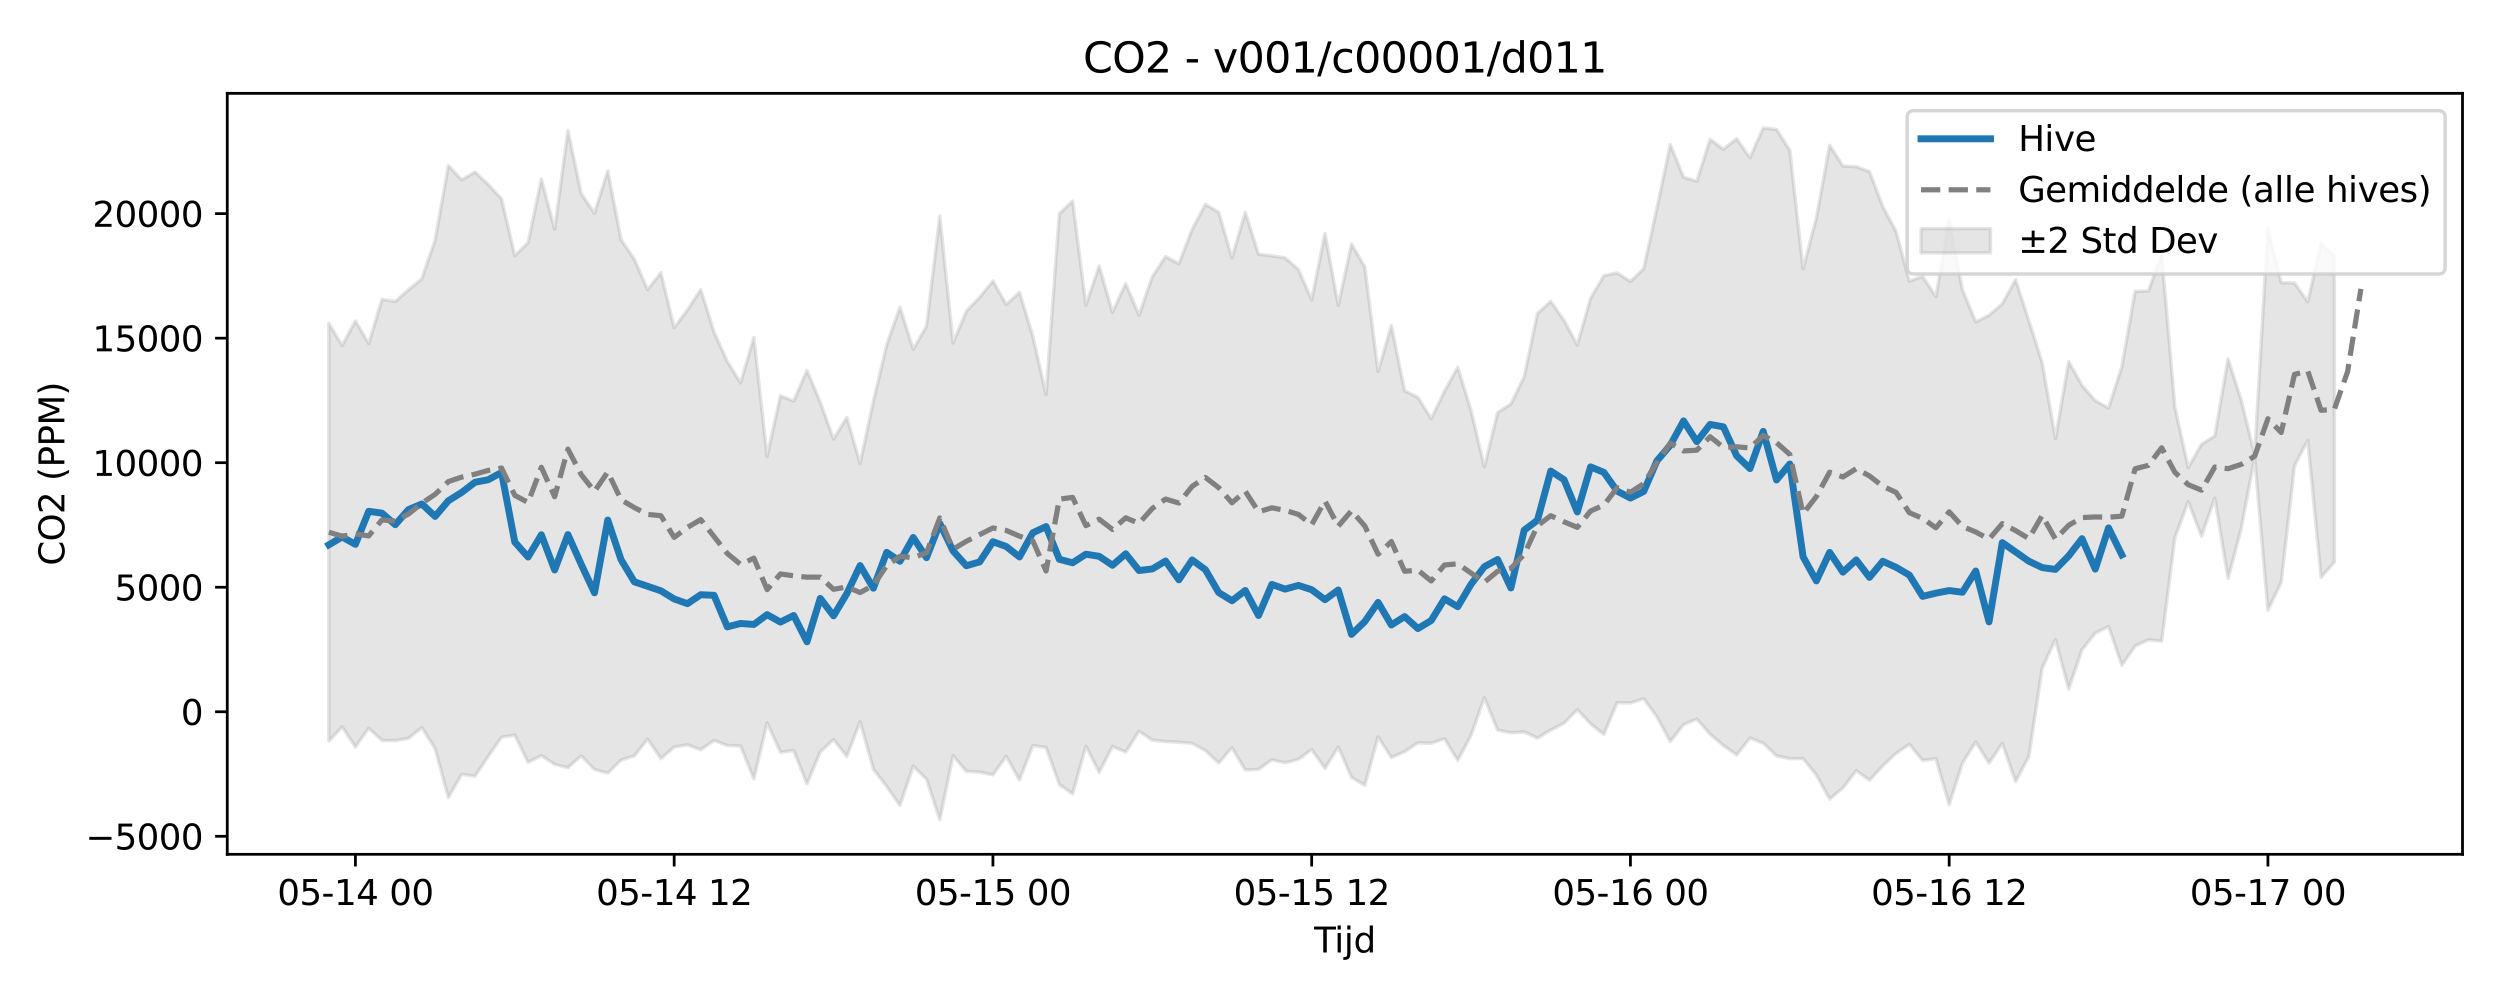 <?xml version="1.0" encoding="utf-8" standalone="no"?>
<!DOCTYPE svg PUBLIC "-//W3C//DTD SVG 1.1//EN"
  "http://www.w3.org/Graphics/SVG/1.1/DTD/svg11.dtd">
<svg xmlns:xlink="http://www.w3.org/1999/xlink" width="720pt" height="288pt" viewBox="0 0 720 288" xmlns="http://www.w3.org/2000/svg" version="1.1">
 <defs>
  <style type="text/css">*{stroke-linejoin: round; stroke-linecap: butt}</style>
 </defs>
 <g id="figure_1">
  <g id="patch_1">
   <path d="M 0 288 
L 720 288 
L 720 0 
L 0 0 
z
" style="fill: #ffffff"/>
  </g>
  <g id="axes_1">
   <g id="patch_2">
    <path d="M 65.45 246.04 
L 709.2 246.04 
L 709.2 26.88 
L 65.45 26.88 
z
" style="fill: #ffffff"/>
   </g>
   <g id="FillBetweenPolyCollection_1">
    <defs>
     <path id="md293bbeef3" d="M 94.711 -194.905 
L 94.711 -74.545 
L 98.536 -78.669 
L 102.361 -72.883 
L 106.186 -78.271 
L 110.011 -74.74 
L 113.836 -74.696 
L 117.661 -75.38 
L 121.486 -78.455 
L 125.311 -72.366 
L 129.136 -58.282 
L 132.962 -64.98 
L 136.787 -64.428 
L 140.612 -70.179 
L 144.437 -75.676 
L 148.262 -76.299 
L 152.087 -68.459 
L 155.912 -70.396 
L 159.737 -67.886 
L 163.562 -66.885 
L 167.387 -70.323 
L 171.212 -66.376 
L 175.037 -65.325 
L 178.862 -69.101 
L 182.687 -70.3 
L 186.512 -75.153 
L 190.337 -69.49 
L 194.162 -72.833 
L 197.987 -73.496 
L 201.812 -72.071 
L 205.637 -74.712 
L 209.462 -73.316 
L 213.287 -73.139 
L 217.112 -63.67 
L 220.937 -79.808 
L 224.762 -71.37 
L 228.587 -71.847 
L 232.412 -62.222 
L 236.237 -71.43 
L 240.062 -75.004 
L 243.887 -70.126 
L 247.712 -80.148 
L 251.537 -66.465 
L 255.362 -61.518 
L 259.187 -56.016 
L 263.012 -67.358 
L 266.837 -63.566 
L 270.662 -51.922 
L 274.487 -70.375 
L 278.312 -65.839 
L 282.137 -65.643 
L 285.962 -64.826 
L 289.787 -70.174 
L 293.612 -63.376 
L 297.437 -73.263 
L 301.262 -72.746 
L 305.087 -62.05 
L 308.912 -59.396 
L 312.737 -73.09 
L 316.562 -65.553 
L 320.387 -72.99 
L 324.212 -71.408 
L 328.037 -77.386 
L 331.862 -74.839 
L 335.687 -74.431 
L 339.512 -74.228 
L 343.337 -73.925 
L 347.162 -71.822 
L 350.987 -68.265 
L 354.812 -72.653 
L 358.637 -66.238 
L 362.462 -66.418 
L 366.287 -69.169 
L 370.112 -68.306 
L 373.937 -69.302 
L 377.762 -72.132 
L 381.587 -66.703 
L 385.412 -72.861 
L 389.238 -64.097 
L 393.063 -61.862 
L 396.888 -75.792 
L 400.713 -69.828 
L 404.538 -71.517 
L 408.363 -74.045 
L 412.188 -73.94 
L 416.013 -75.235 
L 419.838 -69.012 
L 423.663 -76.202 
L 427.488 -87.072 
L 431.313 -77.752 
L 435.138 -76.963 
L 438.963 -77.187 
L 442.788 -75.434 
L 446.613 -77.743 
L 450.438 -79.683 
L 454.263 -83.624 
L 458.088 -79.524 
L 461.913 -76.484 
L 465.738 -85.646 
L 469.563 -85.521 
L 473.388 -86.777 
L 477.213 -81.529 
L 481.038 -74.449 
L 484.863 -79.289 
L 488.688 -80.915 
L 492.513 -76.555 
L 496.338 -73.286 
L 500.163 -70.595 
L 503.988 -75.454 
L 507.813 -73.965 
L 511.638 -70.311 
L 515.463 -69.505 
L 519.288 -69.524 
L 523.113 -64.808 
L 526.938 -57.842 
L 530.763 -61.063 
L 534.588 -66.044 
L 538.413 -63.276 
L 542.238 -67.404 
L 546.063 -71.04 
L 549.888 -73.646 
L 553.713 -68.979 
L 557.538 -69.474 
L 561.363 -56.308 
L 565.188 -68.233 
L 569.013 -74.312 
L 572.838 -68.246 
L 576.663 -73.902 
L 580.488 -62.924 
L 584.313 -70.121 
L 588.138 -95.517 
L 591.963 -103.771 
L 595.788 -89.599 
L 599.613 -100.86 
L 603.438 -105.647 
L 607.263 -107.594 
L 611.088 -96.389 
L 614.913 -101.908 
L 618.738 -103.75 
L 622.563 -103.339 
L 626.388 -133.243 
L 630.213 -143.516 
L 634.038 -133.595 
L 637.863 -144.557 
L 641.688 -121.381 
L 645.514 -135.946 
L 649.339 -156.201 
L 653.164 -112.285 
L 656.989 -120.275 
L 660.814 -153.833 
L 664.639 -161.204 
L 668.464 -121.714 
L 672.289 -126.113 
L 672.289 -214.141 
L 672.289 -214.141 
L 668.464 -217.949 
L 664.639 -201.071 
L 660.814 -206.509 
L 656.989 -206.61 
L 653.164 -222.533 
L 649.339 -157.033 
L 645.514 -172.614 
L 641.688 -184.647 
L 637.863 -162.432 
L 634.038 -160.071 
L 630.213 -153.316 
L 626.388 -170.645 
L 622.563 -214.74 
L 618.738 -204.215 
L 614.913 -204.071 
L 611.088 -182.314 
L 607.263 -170.478 
L 603.438 -172.599 
L 599.613 -177.018 
L 595.788 -183.851 
L 591.963 -161.713 
L 588.138 -183.57 
L 584.313 -195.626 
L 580.488 -207.461 
L 576.663 -200.502 
L 572.838 -197.186 
L 569.013 -195.291 
L 565.188 -204.503 
L 561.363 -224.881 
L 557.538 -202.535 
L 553.713 -208.434 
L 549.888 -207.035 
L 546.063 -221.353 
L 542.238 -228.522 
L 538.413 -238.578 
L 534.588 -239.986 
L 530.763 -240.192 
L 526.938 -246.159 
L 523.113 -225.201 
L 519.288 -210.596 
L 515.463 -244.747 
L 511.638 -250.734 
L 507.813 -251.158 
L 503.988 -242.551 
L 500.163 -248.047 
L 496.338 -244.994 
L 492.513 -247.901 
L 488.688 -235.784 
L 484.863 -236.961 
L 481.038 -246.359 
L 477.213 -228.104 
L 473.388 -210.613 
L 469.563 -206.952 
L 465.738 -209.394 
L 461.913 -208.617 
L 458.088 -202.129 
L 454.263 -188.618 
L 450.438 -195.745 
L 446.613 -201.209 
L 442.788 -197.718 
L 438.963 -179.487 
L 435.138 -171.655 
L 431.313 -169.2 
L 427.488 -153.536 
L 423.663 -169.801 
L 419.838 -182.22 
L 416.013 -175.342 
L 412.188 -167.423 
L 408.363 -173.556 
L 404.538 -175.422 
L 400.713 -194.235 
L 396.888 -181.004 
L 393.063 -211.136 
L 389.238 -217.717 
L 385.412 -200.076 
L 381.587 -220.736 
L 377.762 -201.631 
L 373.937 -210.402 
L 370.112 -213.745 
L 366.287 -214.321 
L 362.462 -214.778 
L 358.637 -226.817 
L 354.812 -213.743 
L 350.987 -226.844 
L 347.162 -229.158 
L 343.337 -221.926 
L 339.512 -212.033 
L 335.687 -214.105 
L 331.862 -208.302 
L 328.037 -197.178 
L 324.212 -206.328 
L 320.387 -198.048 
L 316.562 -211.383 
L 312.737 -200.125 
L 308.912 -230.116 
L 305.087 -226.444 
L 301.262 -174.367 
L 297.437 -191.289 
L 293.612 -203.805 
L 289.787 -200.29 
L 285.962 -207.072 
L 282.137 -202.358 
L 278.312 -198.39 
L 274.487 -189.245 
L 270.662 -225.744 
L 266.837 -194.085 
L 263.012 -187.406 
L 259.187 -199.525 
L 255.362 -188.665 
L 251.537 -172.435 
L 247.712 -154.523 
L 243.887 -167.793 
L 240.062 -161.553 
L 236.237 -172.149 
L 232.412 -181.331 
L 228.587 -172.491 
L 224.762 -174.036 
L 220.937 -156.578 
L 217.112 -190.845 
L 213.287 -177.748 
L 209.462 -183.89 
L 205.637 -192.369 
L 201.812 -204.636 
L 197.987 -198.715 
L 194.162 -193.614 
L 190.337 -209.475 
L 186.512 -204.58 
L 182.687 -213.331 
L 178.862 -219.032 
L 175.037 -238.853 
L 171.212 -226.566 
L 167.387 -232.303 
L 163.562 -250.433 
L 159.737 -222.001 
L 155.912 -236.45 
L 152.087 -218.122 
L 148.262 -214.371 
L 144.437 -230.733 
L 140.612 -234.868 
L 136.787 -238.453 
L 132.962 -236.205 
L 129.136 -240.324 
L 125.311 -218.889 
L 121.486 -207.709 
L 117.661 -204.557 
L 113.836 -201.164 
L 110.011 -201.804 
L 106.186 -189.048 
L 102.361 -195.589 
L 98.536 -188.488 
L 94.711 -194.905 
z
" style="stroke: #808080; stroke-opacity: 0.2"/>
    </defs>
    <g clip-path="url(#p17b90feccb)">
     <use xlink:href="#md293bbeef3" x="0" y="288" style="fill: #808080; fill-opacity: 0.2; stroke: #808080; stroke-opacity: 0.2"/>
    </g>
   </g>
   <g id="matplotlib.axis_1">
    <g id="xtick_1">
     <g id="line2d_1">
      <defs>
       <path id="m70ab14698c" d="M 0 0 
L 0 3.5 
" style="stroke: #000000; stroke-width: 0.8"/>
      </defs>
      <g>
       <use xlink:href="#m70ab14698c" x="102.361" y="246.04" style="stroke: #000000; stroke-width: 0.8"/>
      </g>
     </g>
     <g id="text_1">
      <!-- 05-14 00 -->
      <g transform="translate(79.881 260.638) scale(0.1 -0.1)">
       <defs>
        <path id="DejaVuSans-30" d="M 2034 4250 
Q 1547 4250 1301 3770 
Q 1056 3291 1056 2328 
Q 1056 1369 1301 889 
Q 1547 409 2034 409 
Q 2525 409 2770 889 
Q 3016 1369 3016 2328 
Q 3016 3291 2770 3770 
Q 2525 4250 2034 4250 
z
M 2034 4750 
Q 2819 4750 3233 4129 
Q 3647 3509 3647 2328 
Q 3647 1150 3233 529 
Q 2819 -91 2034 -91 
Q 1250 -91 836 529 
Q 422 1150 422 2328 
Q 422 3509 836 4129 
Q 1250 4750 2034 4750 
z
" transform="scale(0.016)"/>
        <path id="DejaVuSans-35" d="M 691 4666 
L 3169 4666 
L 3169 4134 
L 1269 4134 
L 1269 2991 
Q 1406 3038 1543 3061 
Q 1681 3084 1819 3084 
Q 2600 3084 3056 2656 
Q 3513 2228 3513 1497 
Q 3513 744 3044 326 
Q 2575 -91 1722 -91 
Q 1428 -91 1123 -41 
Q 819 9 494 109 
L 494 744 
Q 775 591 1075 516 
Q 1375 441 1709 441 
Q 2250 441 2565 725 
Q 2881 1009 2881 1497 
Q 2881 1984 2565 2268 
Q 2250 2553 1709 2553 
Q 1456 2553 1204 2497 
Q 953 2441 691 2322 
L 691 4666 
z
" transform="scale(0.016)"/>
        <path id="DejaVuSans-2d" d="M 313 2009 
L 1997 2009 
L 1997 1497 
L 313 1497 
L 313 2009 
z
" transform="scale(0.016)"/>
        <path id="DejaVuSans-31" d="M 794 531 
L 1825 531 
L 1825 4091 
L 703 3866 
L 703 4441 
L 1819 4666 
L 2450 4666 
L 2450 531 
L 3481 531 
L 3481 0 
L 794 0 
L 794 531 
z
" transform="scale(0.016)"/>
        <path id="DejaVuSans-34" d="M 2419 4116 
L 825 1625 
L 2419 1625 
L 2419 4116 
z
M 2253 4666 
L 3047 4666 
L 3047 1625 
L 3713 1625 
L 3713 1100 
L 3047 1100 
L 3047 0 
L 2419 0 
L 2419 1100 
L 313 1100 
L 313 1709 
L 2253 4666 
z
" transform="scale(0.016)"/>
        <path id="DejaVuSans-20" transform="scale(0.016)"/>
       </defs>
       <use xlink:href="#DejaVuSans-30"/>
       <use xlink:href="#DejaVuSans-35" transform="translate(63.623 0)"/>
       <use xlink:href="#DejaVuSans-2d" transform="translate(127.246 0)"/>
       <use xlink:href="#DejaVuSans-31" transform="translate(163.33 0)"/>
       <use xlink:href="#DejaVuSans-34" transform="translate(226.953 0)"/>
       <use xlink:href="#DejaVuSans-20" transform="translate(290.576 0)"/>
       <use xlink:href="#DejaVuSans-30" transform="translate(322.363 0)"/>
       <use xlink:href="#DejaVuSans-30" transform="translate(385.986 0)"/>
      </g>
     </g>
    </g>
    <g id="xtick_2">
     <g id="line2d_2">
      <g>
       <use xlink:href="#m70ab14698c" x="194.162" y="246.04" style="stroke: #000000; stroke-width: 0.8"/>
      </g>
     </g>
     <g id="text_2">
      <!-- 05-14 12 -->
      <g transform="translate(171.681 260.638) scale(0.1 -0.1)">
       <defs>
        <path id="DejaVuSans-32" d="M 1228 531 
L 3431 531 
L 3431 0 
L 469 0 
L 469 531 
Q 828 903 1448 1529 
Q 2069 2156 2228 2338 
Q 2531 2678 2651 2914 
Q 2772 3150 2772 3378 
Q 2772 3750 2511 3984 
Q 2250 4219 1831 4219 
Q 1534 4219 1204 4116 
Q 875 4013 500 3803 
L 500 4441 
Q 881 4594 1212 4672 
Q 1544 4750 1819 4750 
Q 2544 4750 2975 4387 
Q 3406 4025 3406 3419 
Q 3406 3131 3298 2873 
Q 3191 2616 2906 2266 
Q 2828 2175 2409 1742 
Q 1991 1309 1228 531 
z
" transform="scale(0.016)"/>
       </defs>
       <use xlink:href="#DejaVuSans-30"/>
       <use xlink:href="#DejaVuSans-35" transform="translate(63.623 0)"/>
       <use xlink:href="#DejaVuSans-2d" transform="translate(127.246 0)"/>
       <use xlink:href="#DejaVuSans-31" transform="translate(163.33 0)"/>
       <use xlink:href="#DejaVuSans-34" transform="translate(226.953 0)"/>
       <use xlink:href="#DejaVuSans-20" transform="translate(290.576 0)"/>
       <use xlink:href="#DejaVuSans-31" transform="translate(322.363 0)"/>
       <use xlink:href="#DejaVuSans-32" transform="translate(385.986 0)"/>
      </g>
     </g>
    </g>
    <g id="xtick_3">
     <g id="line2d_3">
      <g>
       <use xlink:href="#m70ab14698c" x="285.962" y="246.04" style="stroke: #000000; stroke-width: 0.8"/>
      </g>
     </g>
     <g id="text_3">
      <!-- 05-15 00 -->
      <g transform="translate(263.482 260.638) scale(0.1 -0.1)">
       <use xlink:href="#DejaVuSans-30"/>
       <use xlink:href="#DejaVuSans-35" transform="translate(63.623 0)"/>
       <use xlink:href="#DejaVuSans-2d" transform="translate(127.246 0)"/>
       <use xlink:href="#DejaVuSans-31" transform="translate(163.33 0)"/>
       <use xlink:href="#DejaVuSans-35" transform="translate(226.953 0)"/>
       <use xlink:href="#DejaVuSans-20" transform="translate(290.576 0)"/>
       <use xlink:href="#DejaVuSans-30" transform="translate(322.363 0)"/>
       <use xlink:href="#DejaVuSans-30" transform="translate(385.986 0)"/>
      </g>
     </g>
    </g>
    <g id="xtick_4">
     <g id="line2d_4">
      <g>
       <use xlink:href="#m70ab14698c" x="377.762" y="246.04" style="stroke: #000000; stroke-width: 0.8"/>
      </g>
     </g>
     <g id="text_4">
      <!-- 05-15 12 -->
      <g transform="translate(355.282 260.638) scale(0.1 -0.1)">
       <use xlink:href="#DejaVuSans-30"/>
       <use xlink:href="#DejaVuSans-35" transform="translate(63.623 0)"/>
       <use xlink:href="#DejaVuSans-2d" transform="translate(127.246 0)"/>
       <use xlink:href="#DejaVuSans-31" transform="translate(163.33 0)"/>
       <use xlink:href="#DejaVuSans-35" transform="translate(226.953 0)"/>
       <use xlink:href="#DejaVuSans-20" transform="translate(290.576 0)"/>
       <use xlink:href="#DejaVuSans-31" transform="translate(322.363 0)"/>
       <use xlink:href="#DejaVuSans-32" transform="translate(385.986 0)"/>
      </g>
     </g>
    </g>
    <g id="xtick_5">
     <g id="line2d_5">
      <g>
       <use xlink:href="#m70ab14698c" x="469.563" y="246.04" style="stroke: #000000; stroke-width: 0.8"/>
      </g>
     </g>
     <g id="text_5">
      <!-- 05-16 00 -->
      <g transform="translate(447.082 260.638) scale(0.1 -0.1)">
       <defs>
        <path id="DejaVuSans-36" d="M 2113 2584 
Q 1688 2584 1439 2293 
Q 1191 2003 1191 1497 
Q 1191 994 1439 701 
Q 1688 409 2113 409 
Q 2538 409 2786 701 
Q 3034 994 3034 1497 
Q 3034 2003 2786 2293 
Q 2538 2584 2113 2584 
z
M 3366 4563 
L 3366 3988 
Q 3128 4100 2886 4159 
Q 2644 4219 2406 4219 
Q 1781 4219 1451 3797 
Q 1122 3375 1075 2522 
Q 1259 2794 1537 2939 
Q 1816 3084 2150 3084 
Q 2853 3084 3261 2657 
Q 3669 2231 3669 1497 
Q 3669 778 3244 343 
Q 2819 -91 2113 -91 
Q 1303 -91 875 529 
Q 447 1150 447 2328 
Q 447 3434 972 4092 
Q 1497 4750 2381 4750 
Q 2619 4750 2861 4703 
Q 3103 4656 3366 4563 
z
" transform="scale(0.016)"/>
       </defs>
       <use xlink:href="#DejaVuSans-30"/>
       <use xlink:href="#DejaVuSans-35" transform="translate(63.623 0)"/>
       <use xlink:href="#DejaVuSans-2d" transform="translate(127.246 0)"/>
       <use xlink:href="#DejaVuSans-31" transform="translate(163.33 0)"/>
       <use xlink:href="#DejaVuSans-36" transform="translate(226.953 0)"/>
       <use xlink:href="#DejaVuSans-20" transform="translate(290.576 0)"/>
       <use xlink:href="#DejaVuSans-30" transform="translate(322.363 0)"/>
       <use xlink:href="#DejaVuSans-30" transform="translate(385.986 0)"/>
      </g>
     </g>
    </g>
    <g id="xtick_6">
     <g id="line2d_6">
      <g>
       <use xlink:href="#m70ab14698c" x="561.363" y="246.04" style="stroke: #000000; stroke-width: 0.8"/>
      </g>
     </g>
     <g id="text_6">
      <!-- 05-16 12 -->
      <g transform="translate(538.883 260.638) scale(0.1 -0.1)">
       <use xlink:href="#DejaVuSans-30"/>
       <use xlink:href="#DejaVuSans-35" transform="translate(63.623 0)"/>
       <use xlink:href="#DejaVuSans-2d" transform="translate(127.246 0)"/>
       <use xlink:href="#DejaVuSans-31" transform="translate(163.33 0)"/>
       <use xlink:href="#DejaVuSans-36" transform="translate(226.953 0)"/>
       <use xlink:href="#DejaVuSans-20" transform="translate(290.576 0)"/>
       <use xlink:href="#DejaVuSans-31" transform="translate(322.363 0)"/>
       <use xlink:href="#DejaVuSans-32" transform="translate(385.986 0)"/>
      </g>
     </g>
    </g>
    <g id="xtick_7">
     <g id="line2d_7">
      <g>
       <use xlink:href="#m70ab14698c" x="653.164" y="246.04" style="stroke: #000000; stroke-width: 0.8"/>
      </g>
     </g>
     <g id="text_7">
      <!-- 05-17 00 -->
      <g transform="translate(630.683 260.638) scale(0.1 -0.1)">
       <defs>
        <path id="DejaVuSans-37" d="M 525 4666 
L 3525 4666 
L 3525 4397 
L 1831 0 
L 1172 0 
L 2766 4134 
L 525 4134 
L 525 4666 
z
" transform="scale(0.016)"/>
       </defs>
       <use xlink:href="#DejaVuSans-30"/>
       <use xlink:href="#DejaVuSans-35" transform="translate(63.623 0)"/>
       <use xlink:href="#DejaVuSans-2d" transform="translate(127.246 0)"/>
       <use xlink:href="#DejaVuSans-31" transform="translate(163.33 0)"/>
       <use xlink:href="#DejaVuSans-37" transform="translate(226.953 0)"/>
       <use xlink:href="#DejaVuSans-20" transform="translate(290.576 0)"/>
       <use xlink:href="#DejaVuSans-30" transform="translate(322.363 0)"/>
       <use xlink:href="#DejaVuSans-30" transform="translate(385.986 0)"/>
      </g>
     </g>
    </g>
    <g id="text_8">
     <!-- Tijd -->
     <g transform="translate(378.475 274.317) scale(0.1 -0.1)">
      <defs>
       <path id="DejaVuSans-54" d="M -19 4666 
L 3928 4666 
L 3928 4134 
L 2272 4134 
L 2272 0 
L 1638 0 
L 1638 4134 
L -19 4134 
L -19 4666 
z
" transform="scale(0.016)"/>
       <path id="DejaVuSans-69" d="M 603 3500 
L 1178 3500 
L 1178 0 
L 603 0 
L 603 3500 
z
M 603 4863 
L 1178 4863 
L 1178 4134 
L 603 4134 
L 603 4863 
z
" transform="scale(0.016)"/>
       <path id="DejaVuSans-6a" d="M 603 3500 
L 1178 3500 
L 1178 -63 
Q 1178 -731 923 -1031 
Q 669 -1331 103 -1331 
L -116 -1331 
L -116 -844 
L 38 -844 
Q 366 -844 484 -692 
Q 603 -541 603 -63 
L 603 3500 
z
M 603 4863 
L 1178 4863 
L 1178 4134 
L 603 4134 
L 603 4863 
z
" transform="scale(0.016)"/>
       <path id="DejaVuSans-64" d="M 2906 2969 
L 2906 4863 
L 3481 4863 
L 3481 0 
L 2906 0 
L 2906 525 
Q 2725 213 2448 61 
Q 2172 -91 1784 -91 
Q 1150 -91 751 415 
Q 353 922 353 1747 
Q 353 2572 751 3078 
Q 1150 3584 1784 3584 
Q 2172 3584 2448 3432 
Q 2725 3281 2906 2969 
z
M 947 1747 
Q 947 1113 1208 752 
Q 1469 391 1925 391 
Q 2381 391 2643 752 
Q 2906 1113 2906 1747 
Q 2906 2381 2643 2742 
Q 2381 3103 1925 3103 
Q 1469 3103 1208 2742 
Q 947 2381 947 1747 
z
" transform="scale(0.016)"/>
      </defs>
      <use xlink:href="#DejaVuSans-54"/>
      <use xlink:href="#DejaVuSans-69" transform="translate(57.959 0)"/>
      <use xlink:href="#DejaVuSans-6a" transform="translate(85.742 0)"/>
      <use xlink:href="#DejaVuSans-64" transform="translate(113.525 0)"/>
     </g>
    </g>
   </g>
   <g id="matplotlib.axis_2">
    <g id="ytick_1">
     <g id="line2d_8">
      <defs>
       <path id="mcd1ac88f75" d="M 0 0 
L -3.5 0 
" style="stroke: #000000; stroke-width: 0.8"/>
      </defs>
      <g>
       <use xlink:href="#mcd1ac88f75" x="65.45" y="240.855" style="stroke: #000000; stroke-width: 0.8"/>
      </g>
     </g>
     <g id="text_9">
      <!-- −5000 -->
      <g transform="translate(24.62 244.654) scale(0.1 -0.1)">
       <defs>
        <path id="DejaVuSans-2212" d="M 678 2272 
L 4684 2272 
L 4684 1741 
L 678 1741 
L 678 2272 
z
" transform="scale(0.016)"/>
       </defs>
       <use xlink:href="#DejaVuSans-2212"/>
       <use xlink:href="#DejaVuSans-35" transform="translate(83.789 0)"/>
       <use xlink:href="#DejaVuSans-30" transform="translate(147.412 0)"/>
       <use xlink:href="#DejaVuSans-30" transform="translate(211.035 0)"/>
       <use xlink:href="#DejaVuSans-30" transform="translate(274.658 0)"/>
      </g>
     </g>
    </g>
    <g id="ytick_2">
     <g id="line2d_9">
      <g>
       <use xlink:href="#mcd1ac88f75" x="65.45" y="204.989" style="stroke: #000000; stroke-width: 0.8"/>
      </g>
     </g>
     <g id="text_10">
      <!-- 0 -->
      <g transform="translate(52.087 208.788) scale(0.1 -0.1)">
       <use xlink:href="#DejaVuSans-30"/>
      </g>
     </g>
    </g>
    <g id="ytick_3">
     <g id="line2d_10">
      <g>
       <use xlink:href="#mcd1ac88f75" x="65.45" y="169.124" style="stroke: #000000; stroke-width: 0.8"/>
      </g>
     </g>
     <g id="text_11">
      <!-- 5000 -->
      <g transform="translate(33 172.923) scale(0.1 -0.1)">
       <use xlink:href="#DejaVuSans-35"/>
       <use xlink:href="#DejaVuSans-30" transform="translate(63.623 0)"/>
       <use xlink:href="#DejaVuSans-30" transform="translate(127.246 0)"/>
       <use xlink:href="#DejaVuSans-30" transform="translate(190.869 0)"/>
      </g>
     </g>
    </g>
    <g id="ytick_4">
     <g id="line2d_11">
      <g>
       <use xlink:href="#mcd1ac88f75" x="65.45" y="133.259" style="stroke: #000000; stroke-width: 0.8"/>
      </g>
     </g>
     <g id="text_12">
      <!-- 10000 -->
      <g transform="translate(26.637 137.058) scale(0.1 -0.1)">
       <use xlink:href="#DejaVuSans-31"/>
       <use xlink:href="#DejaVuSans-30" transform="translate(63.623 0)"/>
       <use xlink:href="#DejaVuSans-30" transform="translate(127.246 0)"/>
       <use xlink:href="#DejaVuSans-30" transform="translate(190.869 0)"/>
       <use xlink:href="#DejaVuSans-30" transform="translate(254.492 0)"/>
      </g>
     </g>
    </g>
    <g id="ytick_5">
     <g id="line2d_12">
      <g>
       <use xlink:href="#mcd1ac88f75" x="65.45" y="97.393" style="stroke: #000000; stroke-width: 0.8"/>
      </g>
     </g>
     <g id="text_13">
      <!-- 15000 -->
      <g transform="translate(26.637 101.192) scale(0.1 -0.1)">
       <use xlink:href="#DejaVuSans-31"/>
       <use xlink:href="#DejaVuSans-35" transform="translate(63.623 0)"/>
       <use xlink:href="#DejaVuSans-30" transform="translate(127.246 0)"/>
       <use xlink:href="#DejaVuSans-30" transform="translate(190.869 0)"/>
       <use xlink:href="#DejaVuSans-30" transform="translate(254.492 0)"/>
      </g>
     </g>
    </g>
    <g id="ytick_6">
     <g id="line2d_13">
      <g>
       <use xlink:href="#mcd1ac88f75" x="65.45" y="61.528" style="stroke: #000000; stroke-width: 0.8"/>
      </g>
     </g>
     <g id="text_14">
      <!-- 20000 -->
      <g transform="translate(26.637 65.327) scale(0.1 -0.1)">
       <use xlink:href="#DejaVuSans-32"/>
       <use xlink:href="#DejaVuSans-30" transform="translate(63.623 0)"/>
       <use xlink:href="#DejaVuSans-30" transform="translate(127.246 0)"/>
       <use xlink:href="#DejaVuSans-30" transform="translate(190.869 0)"/>
       <use xlink:href="#DejaVuSans-30" transform="translate(254.492 0)"/>
      </g>
     </g>
    </g>
    <g id="text_15">
     <!-- CO2 (PPM) -->
     <g transform="translate(18.541 162.903) rotate(-90) scale(0.1 -0.1)">
      <defs>
       <path id="DejaVuSans-43" d="M 4122 4306 
L 4122 3641 
Q 3803 3938 3442 4084 
Q 3081 4231 2675 4231 
Q 1875 4231 1450 3742 
Q 1025 3253 1025 2328 
Q 1025 1406 1450 917 
Q 1875 428 2675 428 
Q 3081 428 3442 575 
Q 3803 722 4122 1019 
L 4122 359 
Q 3791 134 3420 21 
Q 3050 -91 2638 -91 
Q 1578 -91 968 557 
Q 359 1206 359 2328 
Q 359 3453 968 4101 
Q 1578 4750 2638 4750 
Q 3056 4750 3426 4639 
Q 3797 4528 4122 4306 
z
" transform="scale(0.016)"/>
       <path id="DejaVuSans-4f" d="M 2522 4238 
Q 1834 4238 1429 3725 
Q 1025 3213 1025 2328 
Q 1025 1447 1429 934 
Q 1834 422 2522 422 
Q 3209 422 3611 934 
Q 4013 1447 4013 2328 
Q 4013 3213 3611 3725 
Q 3209 4238 2522 4238 
z
M 2522 4750 
Q 3503 4750 4090 4092 
Q 4678 3434 4678 2328 
Q 4678 1225 4090 567 
Q 3503 -91 2522 -91 
Q 1538 -91 948 565 
Q 359 1222 359 2328 
Q 359 3434 948 4092 
Q 1538 4750 2522 4750 
z
" transform="scale(0.016)"/>
       <path id="DejaVuSans-28" d="M 1984 4856 
Q 1566 4138 1362 3434 
Q 1159 2731 1159 2009 
Q 1159 1288 1364 580 
Q 1569 -128 1984 -844 
L 1484 -844 
Q 1016 -109 783 600 
Q 550 1309 550 2009 
Q 550 2706 781 3412 
Q 1013 4119 1484 4856 
L 1984 4856 
z
" transform="scale(0.016)"/>
       <path id="DejaVuSans-50" d="M 1259 4147 
L 1259 2394 
L 2053 2394 
Q 2494 2394 2734 2622 
Q 2975 2850 2975 3272 
Q 2975 3691 2734 3919 
Q 2494 4147 2053 4147 
L 1259 4147 
z
M 628 4666 
L 2053 4666 
Q 2838 4666 3239 4311 
Q 3641 3956 3641 3272 
Q 3641 2581 3239 2228 
Q 2838 1875 2053 1875 
L 1259 1875 
L 1259 0 
L 628 0 
L 628 4666 
z
" transform="scale(0.016)"/>
       <path id="DejaVuSans-4d" d="M 628 4666 
L 1569 4666 
L 2759 1491 
L 3956 4666 
L 4897 4666 
L 4897 0 
L 4281 0 
L 4281 4097 
L 3078 897 
L 2444 897 
L 1241 4097 
L 1241 0 
L 628 0 
L 628 4666 
z
" transform="scale(0.016)"/>
       <path id="DejaVuSans-29" d="M 513 4856 
L 1013 4856 
Q 1481 4119 1714 3412 
Q 1947 2706 1947 2009 
Q 1947 1309 1714 600 
Q 1481 -109 1013 -844 
L 513 -844 
Q 928 -128 1133 580 
Q 1338 1288 1338 2009 
Q 1338 2731 1133 3434 
Q 928 4138 513 4856 
z
" transform="scale(0.016)"/>
      </defs>
      <use xlink:href="#DejaVuSans-43"/>
      <use xlink:href="#DejaVuSans-4f" transform="translate(69.824 0)"/>
      <use xlink:href="#DejaVuSans-32" transform="translate(148.535 0)"/>
      <use xlink:href="#DejaVuSans-20" transform="translate(212.158 0)"/>
      <use xlink:href="#DejaVuSans-28" transform="translate(243.945 0)"/>
      <use xlink:href="#DejaVuSans-50" transform="translate(282.959 0)"/>
      <use xlink:href="#DejaVuSans-50" transform="translate(343.262 0)"/>
      <use xlink:href="#DejaVuSans-4d" transform="translate(403.564 0)"/>
      <use xlink:href="#DejaVuSans-29" transform="translate(489.844 0)"/>
     </g>
    </g>
   </g>
   <g id="line2d_14">
    <path d="M 94.711 156.908 
L 98.536 154.656 
L 102.361 156.765 
L 106.186 147.258 
L 110.011 147.782 
L 113.836 151.105 
L 117.661 146.749 
L 121.486 145.142 
L 125.311 148.721 
L 129.136 144.209 
L 132.962 141.818 
L 136.787 138.892 
L 140.612 138.163 
L 144.437 136.066 
L 148.262 156.119 
L 152.087 160.416 
L 155.912 154.017 
L 159.737 164.143 
L 163.562 153.962 
L 167.387 162.527 
L 171.212 170.727 
L 175.037 149.778 
L 178.862 161.183 
L 182.687 167.56 
L 190.337 170.15 
L 194.162 172.505 
L 197.987 173.855 
L 201.812 171.281 
L 205.637 171.45 
L 209.462 180.541 
L 213.287 179.557 
L 217.112 179.844 
L 220.937 177.017 
L 224.762 179.157 
L 228.587 177.269 
L 232.412 184.826 
L 236.237 172.345 
L 240.062 177.349 
L 243.887 170.96 
L 247.712 162.886 
L 251.537 169.396 
L 255.362 159.079 
L 259.187 161.638 
L 263.012 154.797 
L 266.837 160.597 
L 270.662 150.773 
L 274.487 158.668 
L 278.312 162.929 
L 282.137 161.831 
L 285.962 156.011 
L 289.787 157.394 
L 293.612 160.394 
L 297.437 153.446 
L 301.262 151.648 
L 305.087 161.073 
L 308.912 162.082 
L 312.737 159.615 
L 316.562 160.215 
L 320.387 162.8 
L 324.212 159.49 
L 328.037 164.306 
L 331.862 163.861 
L 335.687 161.568 
L 339.512 166.979 
L 343.337 161.269 
L 347.162 164.076 
L 350.987 170.654 
L 354.812 173.008 
L 358.637 170.068 
L 362.462 177.258 
L 366.287 168.313 
L 370.112 169.664 
L 373.937 168.6 
L 377.762 169.834 
L 381.587 172.707 
L 385.412 169.927 
L 389.238 182.7 
L 393.063 179.011 
L 396.888 173.492 
L 400.713 179.984 
L 404.538 177.569 
L 408.363 181.024 
L 412.188 178.707 
L 416.013 172.47 
L 419.838 174.73 
L 423.663 168.263 
L 427.488 163.22 
L 431.313 161.133 
L 435.138 169.329 
L 438.963 152.698 
L 442.788 149.826 
L 446.613 135.666 
L 450.438 138.158 
L 454.263 147.437 
L 458.088 134.466 
L 461.913 136.046 
L 465.738 141.433 
L 469.563 143.442 
L 473.388 141.524 
L 477.213 132.706 
L 481.038 128.23 
L 484.863 121.229 
L 488.688 127.193 
L 492.513 122.238 
L 496.338 122.929 
L 500.163 131.272 
L 503.988 134.954 
L 507.813 124.242 
L 511.638 138.227 
L 515.463 133.642 
L 519.288 160.361 
L 523.113 167.288 
L 526.938 159.091 
L 530.763 164.782 
L 534.588 161.255 
L 538.413 166.269 
L 542.238 161.652 
L 546.063 163.376 
L 549.888 165.614 
L 553.713 171.754 
L 557.538 170.829 
L 561.363 170.081 
L 565.188 170.563 
L 569.013 164.459 
L 572.838 179.098 
L 576.663 156.279 
L 584.313 161.628 
L 588.138 163.464 
L 591.963 163.984 
L 595.788 160.089 
L 599.613 155.14 
L 603.438 163.902 
L 607.263 152.038 
L 611.088 159.802 
L 611.088 159.802 
" clip-path="url(#p17b90feccb)" style="fill: none; stroke: #1f77b4; stroke-width: 2; stroke-linecap: square"/>
   </g>
   <g id="line2d_15">
    <path d="M 94.711 153.275 
L 98.536 154.421 
L 102.361 153.764 
L 106.186 154.341 
L 110.011 149.728 
L 113.836 150.07 
L 117.661 148.031 
L 121.486 144.918 
L 125.311 142.372 
L 129.136 138.697 
L 132.962 137.408 
L 136.787 136.56 
L 140.612 135.476 
L 144.437 134.796 
L 148.262 142.665 
L 152.087 144.71 
L 155.912 134.577 
L 159.737 143.056 
L 163.562 129.341 
L 167.387 136.687 
L 171.212 141.529 
L 175.037 135.911 
L 178.862 143.934 
L 182.687 146.184 
L 186.512 148.134 
L 190.337 148.518 
L 194.162 154.777 
L 197.987 151.894 
L 201.812 149.646 
L 209.462 159.397 
L 213.287 162.557 
L 217.112 160.742 
L 220.937 169.807 
L 224.762 165.297 
L 228.587 165.831 
L 232.412 166.223 
L 236.237 166.211 
L 240.062 169.722 
L 243.887 169.04 
L 247.712 170.665 
L 251.537 168.55 
L 255.362 162.908 
L 259.187 160.23 
L 263.012 160.618 
L 266.837 159.174 
L 270.662 149.167 
L 274.487 158.19 
L 278.312 155.886 
L 285.962 152.051 
L 289.787 152.768 
L 293.612 154.41 
L 297.437 155.724 
L 301.262 164.443 
L 305.087 143.753 
L 308.912 143.244 
L 312.737 151.393 
L 316.562 149.532 
L 320.387 152.481 
L 324.212 149.132 
L 328.037 150.718 
L 331.862 146.43 
L 335.687 143.732 
L 339.512 144.87 
L 343.337 140.074 
L 347.162 137.51 
L 350.987 140.446 
L 354.812 144.802 
L 358.637 141.472 
L 362.462 147.402 
L 366.287 146.255 
L 370.112 146.974 
L 373.937 148.148 
L 377.762 151.118 
L 381.587 144.281 
L 385.412 151.532 
L 389.238 147.093 
L 393.063 151.501 
L 396.888 159.602 
L 400.713 155.969 
L 404.538 164.531 
L 408.363 164.2 
L 412.188 167.318 
L 416.013 162.712 
L 419.838 162.384 
L 427.488 167.696 
L 431.313 164.524 
L 435.138 163.691 
L 438.963 159.663 
L 442.788 151.424 
L 446.613 148.524 
L 450.438 150.286 
L 454.263 151.879 
L 458.088 147.174 
L 461.913 145.45 
L 465.738 140.48 
L 469.563 141.764 
L 473.388 139.305 
L 477.213 133.184 
L 481.038 127.596 
L 484.863 129.875 
L 488.688 129.65 
L 492.513 125.772 
L 496.338 128.86 
L 500.163 128.679 
L 503.988 128.998 
L 507.813 125.439 
L 511.638 127.477 
L 515.463 130.874 
L 519.288 147.94 
L 523.113 142.995 
L 526.938 135.999 
L 530.763 137.372 
L 534.588 134.985 
L 538.413 137.073 
L 542.238 140.037 
L 546.063 141.803 
L 549.888 147.66 
L 553.713 149.294 
L 557.538 151.995 
L 561.363 147.406 
L 565.188 151.632 
L 569.013 153.199 
L 572.838 155.284 
L 576.663 150.798 
L 580.488 152.808 
L 584.313 155.126 
L 588.138 148.456 
L 591.963 155.258 
L 595.788 151.275 
L 599.613 149.061 
L 603.438 148.877 
L 607.263 148.964 
L 611.088 148.649 
L 614.913 135.01 
L 618.738 134.017 
L 622.563 128.96 
L 626.388 136.056 
L 630.213 139.584 
L 634.038 141.167 
L 637.863 134.505 
L 641.688 134.986 
L 645.514 133.72 
L 649.339 131.383 
L 653.164 120.591 
L 656.989 124.558 
L 660.814 107.829 
L 664.639 106.863 
L 668.464 118.169 
L 672.289 117.873 
L 676.114 106.998 
L 679.939 83.201 
L 679.939 83.201 
" clip-path="url(#p17b90feccb)" style="fill: none; stroke-dasharray: 5.55,2.4; stroke-dashoffset: 0; stroke: #808080; stroke-width: 1.5"/>
   </g>
   <g id="patch_3">
    <path d="M 65.45 246.04 
L 65.45 26.88 
" style="fill: none; stroke: #000000; stroke-width: 0.8; stroke-linejoin: miter; stroke-linecap: square"/>
   </g>
   <g id="patch_4">
    <path d="M 709.2 246.04 
L 709.2 26.88 
" style="fill: none; stroke: #000000; stroke-width: 0.8; stroke-linejoin: miter; stroke-linecap: square"/>
   </g>
   <g id="patch_5">
    <path d="M 65.45 246.04 
L 709.2 246.04 
" style="fill: none; stroke: #000000; stroke-width: 0.8; stroke-linejoin: miter; stroke-linecap: square"/>
   </g>
   <g id="patch_6">
    <path d="M 65.45 26.88 
L 709.2 26.88 
" style="fill: none; stroke: #000000; stroke-width: 0.8; stroke-linejoin: miter; stroke-linecap: square"/>
   </g>
   <g id="text_16">
    <!-- CO2 - v001/c00001/d011 -->
    <g transform="translate(311.922 20.88) scale(0.12 -0.12)">
     <defs>
      <path id="DejaVuSans-76" d="M 191 3500 
L 800 3500 
L 1894 563 
L 2988 3500 
L 3597 3500 
L 2284 0 
L 1503 0 
L 191 3500 
z
" transform="scale(0.016)"/>
      <path id="DejaVuSans-2f" d="M 1625 4666 
L 2156 4666 
L 531 -594 
L 0 -594 
L 1625 4666 
z
" transform="scale(0.016)"/>
      <path id="DejaVuSans-63" d="M 3122 3366 
L 3122 2828 
Q 2878 2963 2633 3030 
Q 2388 3097 2138 3097 
Q 1578 3097 1268 2742 
Q 959 2388 959 1747 
Q 959 1106 1268 751 
Q 1578 397 2138 397 
Q 2388 397 2633 464 
Q 2878 531 3122 666 
L 3122 134 
Q 2881 22 2623 -34 
Q 2366 -91 2075 -91 
Q 1284 -91 818 406 
Q 353 903 353 1747 
Q 353 2603 823 3093 
Q 1294 3584 2113 3584 
Q 2378 3584 2631 3529 
Q 2884 3475 3122 3366 
z
" transform="scale(0.016)"/>
     </defs>
     <use xlink:href="#DejaVuSans-43"/>
     <use xlink:href="#DejaVuSans-4f" transform="translate(69.824 0)"/>
     <use xlink:href="#DejaVuSans-32" transform="translate(148.535 0)"/>
     <use xlink:href="#DejaVuSans-20" transform="translate(212.158 0)"/>
     <use xlink:href="#DejaVuSans-2d" transform="translate(243.945 0)"/>
     <use xlink:href="#DejaVuSans-20" transform="translate(280.029 0)"/>
     <use xlink:href="#DejaVuSans-76" transform="translate(311.816 0)"/>
     <use xlink:href="#DejaVuSans-30" transform="translate(370.996 0)"/>
     <use xlink:href="#DejaVuSans-30" transform="translate(434.619 0)"/>
     <use xlink:href="#DejaVuSans-31" transform="translate(498.242 0)"/>
     <use xlink:href="#DejaVuSans-2f" transform="translate(561.865 0)"/>
     <use xlink:href="#DejaVuSans-63" transform="translate(595.557 0)"/>
     <use xlink:href="#DejaVuSans-30" transform="translate(650.537 0)"/>
     <use xlink:href="#DejaVuSans-30" transform="translate(714.16 0)"/>
     <use xlink:href="#DejaVuSans-30" transform="translate(777.783 0)"/>
     <use xlink:href="#DejaVuSans-30" transform="translate(841.406 0)"/>
     <use xlink:href="#DejaVuSans-31" transform="translate(905.029 0)"/>
     <use xlink:href="#DejaVuSans-2f" transform="translate(968.652 0)"/>
     <use xlink:href="#DejaVuSans-64" transform="translate(1002.344 0)"/>
     <use xlink:href="#DejaVuSans-30" transform="translate(1065.82 0)"/>
     <use xlink:href="#DejaVuSans-31" transform="translate(1129.443 0)"/>
     <use xlink:href="#DejaVuSans-31" transform="translate(1193.066 0)"/>
    </g>
   </g>
   <g id="legend_1">
    <g id="patch_7">
     <path d="M 551.256 78.914 
L 702.2 78.914 
Q 704.2 78.914 704.2 76.914 
L 704.2 33.88 
Q 704.2 31.88 702.2 31.88 
L 551.256 31.88 
Q 549.256 31.88 549.256 33.88 
L 549.256 76.914 
Q 549.256 78.914 551.256 78.914 
z
" style="fill: #ffffff; opacity: 0.8; stroke: #cccccc; stroke-linejoin: miter"/>
    </g>
    <g id="line2d_16">
     <path d="M 553.256 39.978 
L 563.256 39.978 
L 573.256 39.978 
" style="fill: none; stroke: #1f77b4; stroke-width: 2; stroke-linecap: square"/>
    </g>
    <g id="text_17">
     <!-- Hive -->
     <g transform="translate(581.256 43.478) scale(0.1 -0.1)">
      <defs>
       <path id="DejaVuSans-48" d="M 628 4666 
L 1259 4666 
L 1259 2753 
L 3553 2753 
L 3553 4666 
L 4184 4666 
L 4184 0 
L 3553 0 
L 3553 2222 
L 1259 2222 
L 1259 0 
L 628 0 
L 628 4666 
z
" transform="scale(0.016)"/>
       <path id="DejaVuSans-65" d="M 3597 1894 
L 3597 1613 
L 953 1613 
Q 991 1019 1311 708 
Q 1631 397 2203 397 
Q 2534 397 2845 478 
Q 3156 559 3463 722 
L 3463 178 
Q 3153 47 2828 -22 
Q 2503 -91 2169 -91 
Q 1331 -91 842 396 
Q 353 884 353 1716 
Q 353 2575 817 3079 
Q 1281 3584 2069 3584 
Q 2775 3584 3186 3129 
Q 3597 2675 3597 1894 
z
M 3022 2063 
Q 3016 2534 2758 2815 
Q 2500 3097 2075 3097 
Q 1594 3097 1305 2825 
Q 1016 2553 972 2059 
L 3022 2063 
z
" transform="scale(0.016)"/>
      </defs>
      <use xlink:href="#DejaVuSans-48"/>
      <use xlink:href="#DejaVuSans-69" transform="translate(75.195 0)"/>
      <use xlink:href="#DejaVuSans-76" transform="translate(102.979 0)"/>
      <use xlink:href="#DejaVuSans-65" transform="translate(162.158 0)"/>
     </g>
    </g>
    <g id="line2d_17">
     <path d="M 553.256 54.657 
L 563.256 54.657 
L 573.256 54.657 
" style="fill: none; stroke-dasharray: 5.55,2.4; stroke-dashoffset: 0; stroke: #808080; stroke-width: 1.5"/>
    </g>
    <g id="text_18">
     <!-- Gemiddelde (alle hives) -->
     <g transform="translate(581.256 58.157) scale(0.1 -0.1)">
      <defs>
       <path id="DejaVuSans-47" d="M 3809 666 
L 3809 1919 
L 2778 1919 
L 2778 2438 
L 4434 2438 
L 4434 434 
Q 4069 175 3628 42 
Q 3188 -91 2688 -91 
Q 1594 -91 976 548 
Q 359 1188 359 2328 
Q 359 3472 976 4111 
Q 1594 4750 2688 4750 
Q 3144 4750 3555 4637 
Q 3966 4525 4313 4306 
L 4313 3634 
Q 3963 3931 3569 4081 
Q 3175 4231 2741 4231 
Q 1884 4231 1454 3753 
Q 1025 3275 1025 2328 
Q 1025 1384 1454 906 
Q 1884 428 2741 428 
Q 3075 428 3337 486 
Q 3600 544 3809 666 
z
" transform="scale(0.016)"/>
       <path id="DejaVuSans-6d" d="M 3328 2828 
Q 3544 3216 3844 3400 
Q 4144 3584 4550 3584 
Q 5097 3584 5394 3201 
Q 5691 2819 5691 2113 
L 5691 0 
L 5113 0 
L 5113 2094 
Q 5113 2597 4934 2840 
Q 4756 3084 4391 3084 
Q 3944 3084 3684 2787 
Q 3425 2491 3425 1978 
L 3425 0 
L 2847 0 
L 2847 2094 
Q 2847 2600 2669 2842 
Q 2491 3084 2119 3084 
Q 1678 3084 1418 2786 
Q 1159 2488 1159 1978 
L 1159 0 
L 581 0 
L 581 3500 
L 1159 3500 
L 1159 2956 
Q 1356 3278 1631 3431 
Q 1906 3584 2284 3584 
Q 2666 3584 2933 3390 
Q 3200 3197 3328 2828 
z
" transform="scale(0.016)"/>
       <path id="DejaVuSans-6c" d="M 603 4863 
L 1178 4863 
L 1178 0 
L 603 0 
L 603 4863 
z
" transform="scale(0.016)"/>
       <path id="DejaVuSans-61" d="M 2194 1759 
Q 1497 1759 1228 1600 
Q 959 1441 959 1056 
Q 959 750 1161 570 
Q 1363 391 1709 391 
Q 2188 391 2477 730 
Q 2766 1069 2766 1631 
L 2766 1759 
L 2194 1759 
z
M 3341 1997 
L 3341 0 
L 2766 0 
L 2766 531 
Q 2569 213 2275 61 
Q 1981 -91 1556 -91 
Q 1019 -91 701 211 
Q 384 513 384 1019 
Q 384 1609 779 1909 
Q 1175 2209 1959 2209 
L 2766 2209 
L 2766 2266 
Q 2766 2663 2505 2880 
Q 2244 3097 1772 3097 
Q 1472 3097 1187 3025 
Q 903 2953 641 2809 
L 641 3341 
Q 956 3463 1253 3523 
Q 1550 3584 1831 3584 
Q 2591 3584 2966 3190 
Q 3341 2797 3341 1997 
z
" transform="scale(0.016)"/>
       <path id="DejaVuSans-68" d="M 3513 2113 
L 3513 0 
L 2938 0 
L 2938 2094 
Q 2938 2591 2744 2837 
Q 2550 3084 2163 3084 
Q 1697 3084 1428 2787 
Q 1159 2491 1159 1978 
L 1159 0 
L 581 0 
L 581 4863 
L 1159 4863 
L 1159 2956 
Q 1366 3272 1645 3428 
Q 1925 3584 2291 3584 
Q 2894 3584 3203 3211 
Q 3513 2838 3513 2113 
z
" transform="scale(0.016)"/>
       <path id="DejaVuSans-73" d="M 2834 3397 
L 2834 2853 
Q 2591 2978 2328 3040 
Q 2066 3103 1784 3103 
Q 1356 3103 1142 2972 
Q 928 2841 928 2578 
Q 928 2378 1081 2264 
Q 1234 2150 1697 2047 
L 1894 2003 
Q 2506 1872 2764 1633 
Q 3022 1394 3022 966 
Q 3022 478 2636 193 
Q 2250 -91 1575 -91 
Q 1294 -91 989 -36 
Q 684 19 347 128 
L 347 722 
Q 666 556 975 473 
Q 1284 391 1588 391 
Q 1994 391 2212 530 
Q 2431 669 2431 922 
Q 2431 1156 2273 1281 
Q 2116 1406 1581 1522 
L 1381 1569 
Q 847 1681 609 1914 
Q 372 2147 372 2553 
Q 372 3047 722 3315 
Q 1072 3584 1716 3584 
Q 2034 3584 2315 3537 
Q 2597 3491 2834 3397 
z
" transform="scale(0.016)"/>
      </defs>
      <use xlink:href="#DejaVuSans-47"/>
      <use xlink:href="#DejaVuSans-65" transform="translate(77.49 0)"/>
      <use xlink:href="#DejaVuSans-6d" transform="translate(139.014 0)"/>
      <use xlink:href="#DejaVuSans-69" transform="translate(236.426 0)"/>
      <use xlink:href="#DejaVuSans-64" transform="translate(264.209 0)"/>
      <use xlink:href="#DejaVuSans-64" transform="translate(327.686 0)"/>
      <use xlink:href="#DejaVuSans-65" transform="translate(391.162 0)"/>
      <use xlink:href="#DejaVuSans-6c" transform="translate(452.686 0)"/>
      <use xlink:href="#DejaVuSans-64" transform="translate(480.469 0)"/>
      <use xlink:href="#DejaVuSans-65" transform="translate(543.945 0)"/>
      <use xlink:href="#DejaVuSans-20" transform="translate(605.469 0)"/>
      <use xlink:href="#DejaVuSans-28" transform="translate(637.256 0)"/>
      <use xlink:href="#DejaVuSans-61" transform="translate(676.27 0)"/>
      <use xlink:href="#DejaVuSans-6c" transform="translate(737.549 0)"/>
      <use xlink:href="#DejaVuSans-6c" transform="translate(765.332 0)"/>
      <use xlink:href="#DejaVuSans-65" transform="translate(793.115 0)"/>
      <use xlink:href="#DejaVuSans-20" transform="translate(854.639 0)"/>
      <use xlink:href="#DejaVuSans-68" transform="translate(886.426 0)"/>
      <use xlink:href="#DejaVuSans-69" transform="translate(949.805 0)"/>
      <use xlink:href="#DejaVuSans-76" transform="translate(977.588 0)"/>
      <use xlink:href="#DejaVuSans-65" transform="translate(1036.768 0)"/>
      <use xlink:href="#DejaVuSans-73" transform="translate(1098.291 0)"/>
      <use xlink:href="#DejaVuSans-29" transform="translate(1150.391 0)"/>
     </g>
    </g>
    <g id="patch_8">
     <path d="M 553.256 72.835 
L 573.256 72.835 
L 573.256 65.835 
L 553.256 65.835 
z
" style="fill: #808080; fill-opacity: 0.2; stroke: #808080; stroke-opacity: 0.2; stroke-linejoin: miter"/>
    </g>
    <g id="text_19">
     <!-- ±2 Std Dev -->
     <g transform="translate(581.256 72.835) scale(0.1 -0.1)">
      <defs>
       <path id="DejaVuSans-b1" d="M 2944 4013 
L 2944 2803 
L 4684 2803 
L 4684 2272 
L 2944 2272 
L 2944 1063 
L 2419 1063 
L 2419 2272 
L 678 2272 
L 678 2803 
L 2419 2803 
L 2419 4013 
L 2944 4013 
z
M 678 531 
L 4684 531 
L 4684 0 
L 678 0 
L 678 531 
z
" transform="scale(0.016)"/>
       <path id="DejaVuSans-53" d="M 3425 4513 
L 3425 3897 
Q 3066 4069 2747 4153 
Q 2428 4238 2131 4238 
Q 1616 4238 1336 4038 
Q 1056 3838 1056 3469 
Q 1056 3159 1242 3001 
Q 1428 2844 1947 2747 
L 2328 2669 
Q 3034 2534 3370 2195 
Q 3706 1856 3706 1288 
Q 3706 609 3251 259 
Q 2797 -91 1919 -91 
Q 1588 -91 1214 -16 
Q 841 59 441 206 
L 441 856 
Q 825 641 1194 531 
Q 1563 422 1919 422 
Q 2459 422 2753 634 
Q 3047 847 3047 1241 
Q 3047 1584 2836 1778 
Q 2625 1972 2144 2069 
L 1759 2144 
Q 1053 2284 737 2584 
Q 422 2884 422 3419 
Q 422 4038 858 4394 
Q 1294 4750 2059 4750 
Q 2388 4750 2728 4690 
Q 3069 4631 3425 4513 
z
" transform="scale(0.016)"/>
       <path id="DejaVuSans-74" d="M 1172 4494 
L 1172 3500 
L 2356 3500 
L 2356 3053 
L 1172 3053 
L 1172 1153 
Q 1172 725 1289 603 
Q 1406 481 1766 481 
L 2356 481 
L 2356 0 
L 1766 0 
Q 1100 0 847 248 
Q 594 497 594 1153 
L 594 3053 
L 172 3053 
L 172 3500 
L 594 3500 
L 594 4494 
L 1172 4494 
z
" transform="scale(0.016)"/>
       <path id="DejaVuSans-44" d="M 1259 4147 
L 1259 519 
L 2022 519 
Q 2988 519 3436 956 
Q 3884 1394 3884 2338 
Q 3884 3275 3436 3711 
Q 2988 4147 2022 4147 
L 1259 4147 
z
M 628 4666 
L 1925 4666 
Q 3281 4666 3915 4102 
Q 4550 3538 4550 2338 
Q 4550 1131 3912 565 
Q 3275 0 1925 0 
L 628 0 
L 628 4666 
z
" transform="scale(0.016)"/>
      </defs>
      <use xlink:href="#DejaVuSans-b1"/>
      <use xlink:href="#DejaVuSans-32" transform="translate(83.789 0)"/>
      <use xlink:href="#DejaVuSans-20" transform="translate(147.412 0)"/>
      <use xlink:href="#DejaVuSans-53" transform="translate(179.199 0)"/>
      <use xlink:href="#DejaVuSans-74" transform="translate(242.676 0)"/>
      <use xlink:href="#DejaVuSans-64" transform="translate(281.885 0)"/>
      <use xlink:href="#DejaVuSans-20" transform="translate(345.361 0)"/>
      <use xlink:href="#DejaVuSans-44" transform="translate(377.148 0)"/>
      <use xlink:href="#DejaVuSans-65" transform="translate(454.15 0)"/>
      <use xlink:href="#DejaVuSans-76" transform="translate(515.674 0)"/>
     </g>
    </g>
   </g>
  </g>
 </g>
 <defs>
  <clipPath id="p17b90feccb">
   <rect x="65.45" y="26.88" width="643.75" height="219.16"/>
  </clipPath>
 </defs>
</svg>
